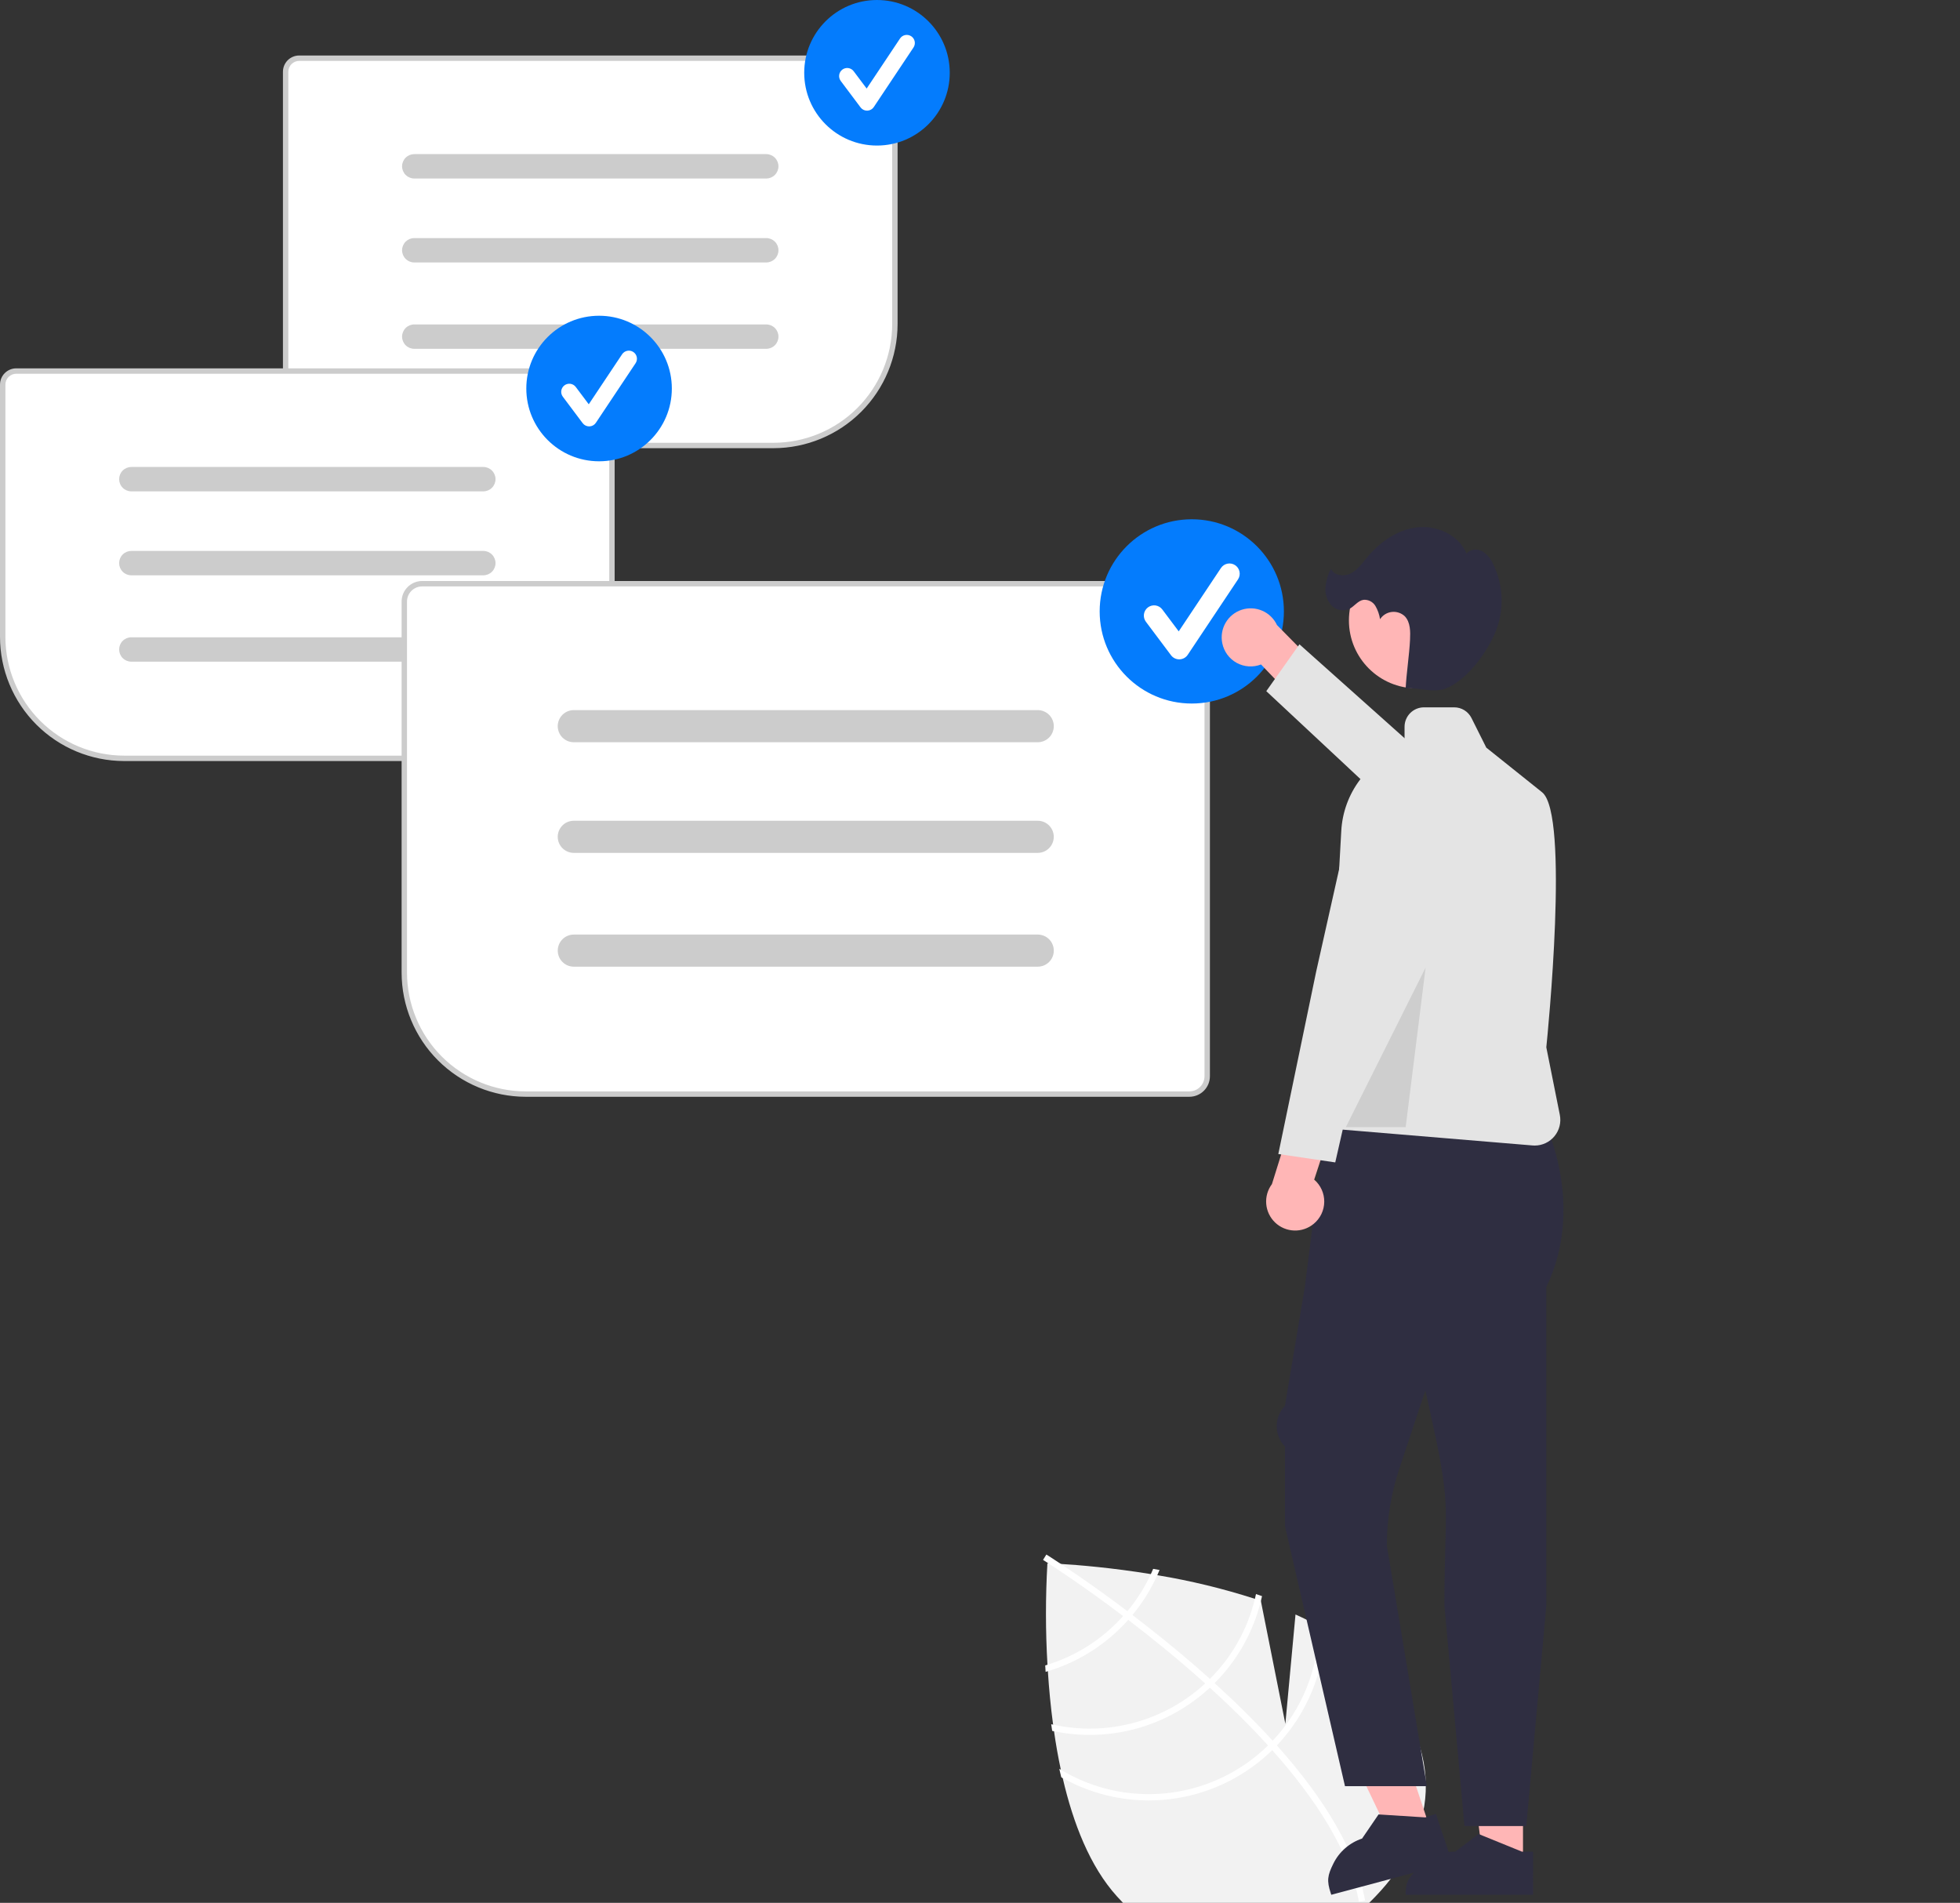 <svg width="410" height="398" viewBox="0 0 410 398" fill="none" xmlns="http://www.w3.org/2000/svg">
<rect x="0" y="0" width="410" height="398" fill="#333333" stroke="none"/>
<g clip-path="url(#clip0_561_95)">
<path d="M287.732 396.657C287.303 397.108 286.857 397.554 286.406 398H234.92C234.497 397.565 234.079 397.119 233.662 396.657C233.645 396.64 233.628 396.617 233.611 396.6C228.018 390.403 224.496 381.394 222.3 371.895C222.159 371.319 222.035 370.737 221.911 370.15C221.335 367.481 220.867 364.783 220.483 362.107C220.415 361.644 220.347 361.181 220.291 360.719C219.772 356.875 219.422 353.093 219.196 349.543C219.168 349.085 219.139 348.639 219.111 348.194C218.698 341.125 218.694 334.039 219.1 326.971C219.1 326.971 219.168 326.971 219.298 326.976C219.676 326.993 220.584 327.033 221.922 327.112C225.608 327.337 232.561 327.902 240.739 329.234C241.185 329.307 241.637 329.386 242.088 329.465C249.006 330.608 255.829 332.261 262.503 334.41C262.921 334.551 263.333 334.692 263.75 334.833L263.756 334.861L268.875 360.549L270.998 337.684C272.685 338.446 274.328 339.258 275.902 340.128C276.342 340.37 276.772 340.613 277.195 340.861C280.795 342.902 284.063 345.479 286.886 348.504C303.677 367.114 300.082 383.748 287.732 396.657Z" fill="#F2F2F2"/>
<path d="M266.216 364.084L267.109 365.073C277.426 376.62 283.583 387.339 285.48 397.087C285.51 397.229 285.531 397.37 285.561 397.512L284.901 397.637L284.265 397.749C282.329 387.12 275.121 376.133 266.125 366.059C265.838 365.731 265.547 365.399 265.246 365.076C261.4 360.844 257.265 356.785 253.084 352.99C252.763 352.693 252.433 352.396 252.102 352.099C246.558 347.118 240.979 342.612 236.005 338.813C235.654 338.543 235.299 338.278 234.948 338.017C226.502 331.622 219.948 327.383 218.487 326.454C218.311 326.338 218.212 326.277 218.189 326.262L218.535 325.71L218.535 325.7L218.886 325.144C218.908 325.159 219.243 325.363 219.849 325.758C222.123 327.224 228.234 331.258 235.836 336.993C236.178 337.253 236.533 337.519 236.884 337.789C240.924 340.867 245.343 344.395 249.805 348.256C250.928 349.224 252.022 350.19 253.089 351.155C253.424 351.448 253.755 351.745 254.076 352.041C258.596 356.144 262.643 360.158 266.216 364.084Z" fill="white"/>
<path d="M241.225 328.139C241.072 328.506 240.909 328.873 240.739 329.234C239.45 332.024 237.801 334.633 235.834 336.995C235.547 337.334 235.253 337.678 234.948 338.017C234.124 338.925 233.248 339.804 232.318 340.653C228.515 344.095 224.009 346.669 219.111 348.194C218.953 348.244 218.801 348.295 218.643 348.34C218.671 348.786 218.699 349.226 218.727 349.684C218.885 349.639 219.038 349.593 219.196 349.543C224.392 347.976 229.176 345.273 233.199 341.629C234.183 340.74 235.119 339.8 236.004 338.813C236.309 338.48 236.602 338.135 236.884 337.791C238.987 335.264 240.738 332.463 242.088 329.465C242.246 329.104 242.404 328.743 242.557 328.376C242.105 328.297 241.659 328.218 241.225 328.139Z" fill="white"/>
<path d="M262.734 333.411C262.666 333.744 262.587 334.077 262.503 334.41C260.972 340.755 257.714 346.552 253.088 351.157C252.767 351.479 252.439 351.795 252.101 352.099C252.005 352.195 251.897 352.297 251.796 352.387C247.588 356.186 242.534 358.924 237.053 360.373C231.573 361.822 225.826 361.941 220.29 360.718C220.161 360.696 220.025 360.662 219.896 360.634C219.963 361.097 220.025 361.565 220.099 362.028C220.228 362.056 220.353 362.084 220.483 362.107C226.158 363.281 232.031 363.102 237.624 361.583C243.217 360.064 248.374 357.248 252.676 353.364C252.812 353.24 252.953 353.121 253.083 352.991C253.421 352.675 253.749 352.359 254.076 352.043C258.81 347.306 262.157 341.364 263.756 334.861C263.84 334.523 263.919 334.184 263.993 333.845C263.575 333.699 263.157 333.552 262.734 333.411Z" fill="white"/>
<path d="M275.902 339.174C275.907 339.49 275.907 339.812 275.902 340.128C275.808 349.048 272.348 357.604 266.217 364.083C265.9 364.421 265.573 364.749 265.246 365.076C264.89 365.42 264.535 365.765 264.168 366.092C258.49 371.21 251.318 374.367 243.709 375.097C236.1 375.828 228.458 374.094 221.91 370.15C221.798 370.092 221.689 370.028 221.583 369.958C221.719 370.557 221.854 371.144 222.001 371.731C222.102 371.787 222.198 371.844 222.3 371.894C229.038 375.651 236.782 377.207 244.447 376.342C252.113 375.478 259.316 372.237 265.048 367.074C265.415 366.741 265.782 366.408 266.126 366.058C266.465 365.736 266.787 365.409 267.108 365.07C273.327 358.512 276.917 349.895 277.194 340.861C277.206 340.557 277.211 340.252 277.211 339.947C276.782 339.682 276.342 339.428 275.902 339.174Z" fill="white"/>
<path d="M161.798 93.459H62.583C61.757 93.459 60.966 93.13 60.382 92.546C59.798 91.962 59.47 91.171 59.469 90.345V15.006C59.47 14.18 59.798 13.389 60.382 12.805C60.966 12.221 61.757 11.892 62.583 11.891H184.364C185.19 11.892 185.982 12.221 186.566 12.805C187.149 13.389 187.478 14.18 187.479 15.006V67.777C187.471 74.586 184.763 81.114 179.948 85.929C175.134 90.743 168.607 93.452 161.798 93.459Z" fill="white"/>
<path d="M161.798 93.742H62.583C61.682 93.74 60.819 93.382 60.182 92.746C59.546 92.109 59.188 91.246 59.187 90.345V15.006C59.188 14.105 59.546 13.242 60.182 12.605C60.819 11.968 61.682 11.61 62.583 11.609H184.364C185.265 11.61 186.128 11.968 186.765 12.605C187.402 13.242 187.76 14.105 187.761 15.006V67.777C187.753 74.661 185.015 81.261 180.148 86.128C175.281 90.996 168.681 93.734 161.798 93.742ZM62.583 12.738C61.982 12.739 61.405 12.978 60.98 13.403C60.555 13.828 60.316 14.405 60.315 15.006V90.345C60.316 90.946 60.555 91.523 60.98 91.948C61.405 92.373 61.982 92.612 62.583 92.613H161.798C168.382 92.605 174.694 89.986 179.35 85.33C184.006 80.674 186.625 74.362 186.632 67.777V15.006C186.631 14.405 186.392 13.828 185.967 13.403C185.542 12.978 184.966 12.739 184.364 12.738H62.583Z" fill="#CCCCCC"/>
<path d="M160.291 37.335H86.656C85.98 37.335 85.332 37.066 84.853 36.588C84.376 36.11 84.107 35.462 84.107 34.786C84.107 34.11 84.376 33.461 84.853 32.983C85.332 32.505 85.98 32.237 86.656 32.237H160.291C160.967 32.238 161.614 32.507 162.091 32.984C162.568 33.462 162.836 34.11 162.836 34.786C162.836 35.461 162.568 36.109 162.091 36.587C161.614 37.065 160.967 37.334 160.291 37.335Z" fill="#CCCCCC"/>
<path d="M160.291 54.895H86.656C85.98 54.895 85.332 54.626 84.853 54.148C84.376 53.67 84.107 53.022 84.107 52.346C84.107 51.67 84.376 51.022 84.853 50.544C85.332 50.065 85.98 49.797 86.656 49.797H160.291C160.967 49.797 161.616 50.065 162.094 50.544C162.572 51.022 162.84 51.67 162.84 52.346C162.84 53.022 162.572 53.67 162.094 54.148C161.616 54.626 160.967 54.895 160.291 54.895Z" fill="#CCCCCC"/>
<path d="M160.291 72.957H86.656C85.98 72.957 85.332 72.689 84.853 72.21C84.376 71.733 84.107 71.084 84.107 70.408C84.107 69.732 84.376 69.084 84.853 68.606C85.332 68.128 85.98 67.859 86.656 67.859H160.291C160.967 67.859 161.616 68.128 162.094 68.606C162.572 69.084 162.84 69.732 162.84 70.408C162.84 71.084 162.572 71.733 162.094 72.21C161.616 72.689 160.967 72.957 160.291 72.957Z" fill="#CCCCCC"/>
<path d="M183.45 30.444C191.857 30.444 198.672 23.629 198.672 15.222C198.672 6.815 191.857 0 183.45 0C175.044 0 168.229 6.815 168.229 15.222C168.229 23.629 175.044 30.444 183.45 30.444Z" fill="#047CFD"/>
<path d="M181.373 23.145C181.111 23.145 180.851 23.083 180.616 22.966C180.381 22.848 180.177 22.677 180.019 22.467L175.866 16.93C175.733 16.752 175.636 16.55 175.581 16.334C175.526 16.119 175.513 15.895 175.545 15.675C175.576 15.454 175.651 15.243 175.764 15.051C175.877 14.86 176.027 14.693 176.205 14.559C176.383 14.426 176.585 14.329 176.801 14.274C177.016 14.219 177.24 14.206 177.46 14.238C177.681 14.269 177.892 14.344 178.084 14.457C178.275 14.57 178.442 14.72 178.575 14.898L181.292 18.52L188.27 8.053C188.519 7.68 188.906 7.42 189.347 7.332C189.787 7.244 190.244 7.335 190.618 7.584C190.992 7.833 191.251 8.22 191.339 8.661C191.427 9.101 191.337 9.558 191.088 9.932L182.782 22.39C182.632 22.616 182.43 22.802 182.193 22.933C181.956 23.064 181.691 23.137 181.421 23.144C181.405 23.144 181.389 23.145 181.373 23.145Z" fill="white"/>
<path d="M125.178 158.895H25.963C19.154 158.887 12.627 156.179 7.812 151.364C2.998 146.549 0.29 140.022 0.282 133.213V80.441C0.283 79.615 0.612 78.824 1.196 78.24C1.779 77.656 2.571 77.327 3.397 77.326H125.178C126.004 77.327 126.795 77.656 127.379 78.24C127.963 78.824 128.291 79.615 128.292 80.441V155.78C128.291 156.606 127.963 157.397 127.379 157.981C126.795 158.565 126.004 158.894 125.178 158.895Z" fill="white"/>
<path d="M125.178 159.177H25.963C19.079 159.169 12.48 156.431 7.613 151.564C2.746 146.696 0.008 140.096 0 133.213V80.441C0.001 79.541 0.359 78.677 0.996 78.04C1.633 77.403 2.496 77.045 3.397 77.044H125.178C126.078 77.045 126.942 77.403 127.579 78.04C128.215 78.677 128.574 79.541 128.575 80.441V155.78C128.574 156.681 128.215 157.544 127.579 158.181C126.942 158.818 126.078 159.176 125.178 159.177ZM3.397 78.173C2.795 78.174 2.219 78.413 1.794 78.838C1.369 79.263 1.13 79.84 1.129 80.441V133.213C1.136 139.797 3.755 146.11 8.411 150.766C13.066 155.422 19.379 158.041 25.963 158.048H125.178C125.779 158.047 126.356 157.808 126.781 157.383C127.206 156.958 127.445 156.381 127.446 155.78V80.441C127.445 79.84 127.206 79.263 126.781 78.838C126.356 78.413 125.779 78.174 125.178 78.173H3.397Z" fill="#CCCCCC"/>
<path d="M101.105 102.77H27.469C26.793 102.77 26.145 102.501 25.667 102.023C25.189 101.545 24.92 100.897 24.92 100.221C24.92 99.545 25.189 98.896 25.667 98.418C26.145 97.94 26.793 97.672 27.469 97.672H101.105C101.781 97.672 102.429 97.94 102.907 98.418C103.385 98.896 103.654 99.545 103.654 100.221C103.654 100.897 103.385 101.545 102.907 102.023C102.429 102.501 101.781 102.77 101.105 102.77Z" fill="#CCCCCC"/>
<path d="M101.105 120.33H27.469C26.793 120.33 26.145 120.062 25.667 119.583C25.189 119.105 24.92 118.457 24.92 117.781C24.92 117.105 25.189 116.457 25.667 115.979C26.145 115.5 26.793 115.232 27.469 115.232H101.105C101.781 115.232 102.429 115.5 102.907 115.979C103.385 116.457 103.654 117.105 103.654 117.781C103.654 118.457 103.385 119.105 102.907 119.583C102.429 120.062 101.781 120.33 101.105 120.33Z" fill="#CCCCCC"/>
<path d="M101.105 138.392H27.469C26.793 138.392 26.145 138.124 25.667 137.646C25.189 137.168 24.92 136.519 24.92 135.843C24.92 135.167 25.189 134.519 25.667 134.041C26.145 133.563 26.793 133.294 27.469 133.294H101.105C101.781 133.294 102.429 133.563 102.907 134.041C103.385 134.519 103.654 135.167 103.654 135.843C103.654 136.519 103.385 137.168 102.907 137.646C102.429 138.124 101.781 138.392 101.105 138.392Z" fill="#CCCCCC"/>
<path d="M125.316 96.484C133.723 96.484 140.537 89.669 140.537 81.262C140.537 72.855 133.723 66.04 125.316 66.04C116.91 66.04 110.095 72.855 110.095 81.262C110.095 89.669 116.91 96.484 125.316 96.484Z" fill="#047CFD"/>
<path d="M123.239 89.184C122.976 89.184 122.717 89.123 122.482 89.006C122.247 88.888 122.042 88.717 121.885 88.507L117.732 82.97C117.599 82.792 117.502 82.589 117.447 82.374C117.391 82.159 117.379 81.934 117.411 81.714C117.442 81.494 117.517 81.282 117.63 81.091C117.743 80.9 117.893 80.733 118.071 80.599C118.249 80.466 118.451 80.369 118.667 80.314C118.882 80.258 119.106 80.246 119.326 80.278C119.546 80.309 119.758 80.384 119.949 80.497C120.141 80.61 120.308 80.76 120.441 80.938L123.158 84.56L130.136 74.093C130.385 73.72 130.772 73.46 131.212 73.372C131.653 73.284 132.11 73.374 132.484 73.624C132.857 73.873 133.117 74.26 133.205 74.701C133.293 75.141 133.202 75.598 132.953 75.972L124.648 88.43C124.498 88.656 124.296 88.842 124.059 88.973C123.822 89.104 123.557 89.176 123.286 89.184C123.271 89.184 123.255 89.184 123.239 89.184Z" fill="white"/>
<path d="M248.797 229.119H109.973C103.165 229.111 96.637 226.403 91.823 221.588C87.008 216.774 84.3 210.246 84.293 203.437V125.818C84.294 124.754 84.717 123.733 85.47 122.981C86.222 122.228 87.243 121.805 88.307 121.803H248.797C249.862 121.805 250.882 122.228 251.635 122.981C252.387 123.733 252.811 124.754 252.812 125.818V225.104C252.811 226.168 252.387 227.189 251.635 227.941C250.882 228.694 249.862 229.118 248.797 229.119Z" fill="white"/>
<path d="M248.797 229.401H109.973C103.09 229.393 96.49 226.655 91.623 221.788C86.756 216.92 84.018 210.32 84.01 203.437V125.818C84.011 124.679 84.465 123.587 85.27 122.781C86.076 121.976 87.168 121.522 88.307 121.521H248.797C249.937 121.522 251.029 121.976 251.834 122.781C252.64 123.587 253.093 124.679 253.094 125.818V225.104C253.093 226.243 252.64 227.335 251.834 228.141C251.029 228.946 249.937 229.4 248.797 229.401ZM88.307 122.65C87.467 122.651 86.662 122.985 86.068 123.579C85.474 124.173 85.14 124.978 85.139 125.818V203.437C85.147 210.021 87.765 216.334 92.421 220.99C97.077 225.646 103.389 228.265 109.973 228.272H248.797C249.637 228.271 250.443 227.937 251.036 227.343C251.63 226.749 251.964 225.944 251.965 225.104V125.818C251.964 124.978 251.63 124.173 251.036 123.579C250.442 122.985 249.637 122.651 248.797 122.65H88.307Z" fill="#CCCCCC"/>
<path d="M217.073 155.244H120.032C119.59 155.245 119.153 155.158 118.745 154.99C118.337 154.821 117.966 154.574 117.654 154.262C117.341 153.95 117.094 153.579 116.925 153.171C116.755 152.764 116.668 152.326 116.668 151.885C116.668 151.443 116.755 151.006 116.925 150.598C117.094 150.19 117.341 149.82 117.654 149.508C117.966 149.196 118.337 148.949 118.745 148.78C119.153 148.611 119.59 148.525 120.032 148.526H217.073C217.514 148.525 217.951 148.611 218.359 148.78C218.768 148.949 219.138 149.196 219.451 149.508C219.763 149.82 220.011 150.19 220.18 150.598C220.349 151.006 220.436 151.443 220.436 151.885C220.436 152.326 220.349 152.764 220.18 153.171C220.011 153.579 219.763 153.95 219.451 154.262C219.138 154.574 218.768 154.821 218.359 154.99C217.951 155.158 217.514 155.245 217.073 155.244Z" fill="#CCCCCC"/>
<path d="M217.073 178.386H120.032C119.59 178.387 119.153 178.3 118.745 178.132C118.337 177.963 117.966 177.716 117.654 177.404C117.341 177.092 117.094 176.721 116.925 176.313C116.755 175.905 116.668 175.468 116.668 175.027C116.668 174.585 116.755 174.148 116.925 173.74C117.094 173.332 117.341 172.962 117.654 172.65C117.966 172.338 118.337 172.09 118.745 171.922C119.153 171.753 119.59 171.667 120.032 171.667H217.073C217.964 171.667 218.818 172.021 219.448 172.651C220.078 173.281 220.432 174.136 220.432 175.027C220.432 175.918 220.078 176.772 219.448 177.402C218.818 178.032 217.964 178.386 217.073 178.386Z" fill="#CCCCCC"/>
<path d="M217.073 202.189H120.032C119.141 202.189 118.287 201.835 117.657 201.205C117.027 200.575 116.673 199.721 116.673 198.83C116.673 197.939 117.027 197.085 117.657 196.455C118.287 195.825 119.141 195.471 120.032 195.471H217.073C217.514 195.47 217.951 195.557 218.36 195.725C218.768 195.894 219.138 196.141 219.451 196.453C219.763 196.765 220.011 197.136 220.18 197.543C220.349 197.951 220.436 198.388 220.436 198.83C220.436 199.272 220.349 199.709 220.18 200.117C220.011 200.524 219.763 200.895 219.451 201.207C219.138 201.519 218.768 201.766 218.36 201.935C217.951 202.103 217.514 202.19 217.073 202.189Z" fill="#CCCCCC"/>
<path d="M249.301 147.149C259.943 147.149 268.57 138.522 268.57 127.88C268.57 117.237 259.943 108.61 249.301 108.61C238.66 108.61 230.033 117.237 230.033 127.88C230.033 138.522 238.66 147.149 249.301 147.149Z" fill="#047CFD"/>
<path d="M246.673 137.909C246.341 137.909 246.012 137.831 245.715 137.682C245.417 137.533 245.158 137.317 244.959 137.051L239.702 130.042C239.533 129.816 239.41 129.56 239.34 129.287C239.271 129.015 239.255 128.731 239.295 128.452C239.335 128.174 239.429 127.906 239.573 127.663C239.716 127.421 239.906 127.21 240.131 127.041C240.356 126.872 240.612 126.749 240.885 126.679C241.158 126.609 241.441 126.594 241.72 126.634C241.999 126.674 242.267 126.768 242.509 126.911C242.751 127.055 242.963 127.244 243.131 127.47L246.571 132.055L255.403 118.805C255.719 118.333 256.209 118.005 256.766 117.894C257.323 117.783 257.902 117.898 258.374 118.213C258.847 118.528 259.175 119.018 259.287 119.575C259.399 120.131 259.285 120.71 258.97 121.183L248.457 136.954C248.267 137.239 248.011 137.475 247.711 137.641C247.411 137.807 247.076 137.898 246.733 137.908C246.713 137.908 246.693 137.909 246.673 137.909Z" fill="white"/>
<path d="M299.219 382.617L291.38 385.238L277.537 356.247L289.107 352.377L299.219 382.617Z" fill="#FFB6B6"/>
<path d="M303.76 389.547L278.483 396.308L278.376 395.988C277.497 393.36 277.694 392.24 278.931 389.76C279.536 388.539 280.377 387.449 281.406 386.555C282.434 385.661 283.63 384.98 284.924 384.551L284.924 384.551L288.37 379.504L298.156 380.126L300.363 379.388L303.76 389.547Z" fill="#2F2E41"/>
<path d="M318.587 389.988H310.321L306.389 358.102L318.589 358.103L318.587 389.988Z" fill="#FFB6B6"/>
<path d="M320.695 396.308L294.042 396.307V395.969C294.042 393.198 295.121 392.286 297.081 390.327C298.042 389.36 299.185 388.594 300.444 388.073C301.703 387.551 303.053 387.284 304.416 387.288H304.417L309.285 383.594L318.369 387.289L320.696 387.289L320.695 396.308Z" fill="#2F2E41"/>
<path d="M255.677 134.516C255.848 135.382 256.206 136.2 256.726 136.913C257.247 137.625 257.917 138.215 258.691 138.641C259.464 139.066 260.321 139.317 261.202 139.376C262.082 139.434 262.965 139.299 263.788 138.979L273.331 148.942L280.799 144.62L267.125 130.739C266.497 129.392 265.396 128.323 264.032 127.734C262.668 127.145 261.135 127.076 259.724 127.542C258.313 128.008 257.121 128.975 256.376 130.26C255.63 131.545 255.381 133.059 255.677 134.516Z" fill="#FFB6B6"/>
<path d="M317.436 184.613L321.738 180.162L296.86 157.12L271.821 134.761L264.886 144.561L291.125 169.054L317.436 184.613Z" fill="#E4E4E4"/>
<path d="M302.15 335.828C302.15 330.235 302.261 326.245 302.35 323.038C302.61 313.655 302.68 311.133 299.089 294.975L298.167 290.825L292.729 307.14C290.993 312.344 290.105 317.794 290.101 323.28L298.485 373.59H281.349L268.798 319.2L268.792 302.563C267.686 301.419 267.068 299.89 267.068 298.298C267.068 296.707 267.686 295.178 268.792 294.033L272.962 269.108L277.182 235.516H323.411C323.411 235.516 331.57 252.428 323.462 269.204L323.461 335.849L319.272 381.93H306.34L302.15 335.828Z" fill="#2F2E41"/>
<path d="M320.585 239.582L277.344 235.979L277.119 235.96L280.57 173.841C280.773 169.936 282.143 166.181 284.504 163.063C286.864 159.944 290.106 157.607 293.81 156.352V152.004C293.812 150.928 294.239 149.897 295 149.136C295.761 148.375 296.793 147.947 297.868 147.946H304.186C304.941 147.944 305.68 148.152 306.322 148.549C306.963 148.946 307.481 149.514 307.816 150.19L310.906 156.369L322.588 165.715C328.358 170.332 323.714 216.615 323.464 219.057L326.29 233.185C326.445 233.963 326.426 234.765 326.235 235.534C326.043 236.303 325.684 237.02 325.182 237.633C324.68 238.247 324.049 238.742 323.333 239.082C322.617 239.422 321.835 239.6 321.043 239.602C320.891 239.601 320.738 239.595 320.585 239.582Z" fill="#E4E4E4"/>
<path d="M274.793 255.984C275.477 255.426 276.029 254.725 276.413 253.93C276.796 253.135 277 252.265 277.011 251.383C277.022 250.5 276.839 249.626 276.476 248.821C276.112 248.017 275.577 247.302 274.907 246.727L279.197 233.615L271.865 229.064L266.067 247.667C265.175 248.856 264.751 250.33 264.874 251.811C264.998 253.292 265.66 254.676 266.736 255.702C267.811 256.727 269.225 257.322 270.71 257.374C272.195 257.426 273.648 256.932 274.793 255.984Z" fill="#FFB6B6"/>
<path d="M289.872 166.843L283.919 164.858L275.321 203.222L267.402 241.375L279.313 243.127L288.549 202.56L289.872 166.843Z" fill="#E4E4E4"/>
<path d="M296.374 143.976C304.217 143.976 310.575 137.617 310.575 129.773C310.575 121.929 304.217 115.57 296.374 115.57C288.53 115.57 282.172 121.929 282.172 129.773C282.172 137.617 288.53 143.976 296.374 143.976Z" fill="#FFB6B6"/>
<path d="M277.265 122.818C277.396 121.472 277.782 120.163 278.401 118.961C279.065 120.405 281.136 120.655 282.554 119.937C283.971 119.218 284.921 117.853 285.934 116.629C288.606 113.398 292.282 110.777 296.448 110.3C300.614 109.822 305.205 111.925 306.78 115.812C307.486 114.831 308.993 114.722 310.059 115.292C311.089 115.941 311.892 116.894 312.359 118.018C313.408 120.169 314 122.514 314.1 124.905C314.199 127.296 313.803 129.682 312.937 131.912C311.183 136.351 306.851 142.332 302.382 144.008C299.668 145.025 296.928 143.723 294.042 144.008C294.193 140.858 294.804 136.972 294.955 133.823C295.038 132.098 295.05 130.168 293.872 128.906C293.51 128.563 293.078 128.303 292.605 128.146C292.133 127.988 291.631 127.937 291.136 127.994C290.641 128.052 290.165 128.218 289.741 128.48C289.318 128.742 288.957 129.094 288.684 129.511C288.538 128.532 288.208 127.59 287.71 126.734C287.454 126.309 287.085 125.965 286.645 125.739C286.204 125.513 285.709 125.415 285.215 125.456C284.01 125.653 283.266 126.89 282.16 127.408C281.532 127.66 280.842 127.714 280.183 127.563C279.523 127.411 278.926 127.062 278.47 126.562C278.028 126.051 277.693 125.456 277.486 124.813C277.279 124.169 277.203 123.491 277.265 122.818Z" fill="#2F2E41"/>
<path opacity="0.1" d="M298.211 202.388L281.533 235.748H294.042L298.211 202.388Z" fill="black"/>
</g>
<defs>
<clipPath id="clip0_561_95">
<rect width="410" height="398" fill="white"/>
</clipPath>
</defs>
</svg>
